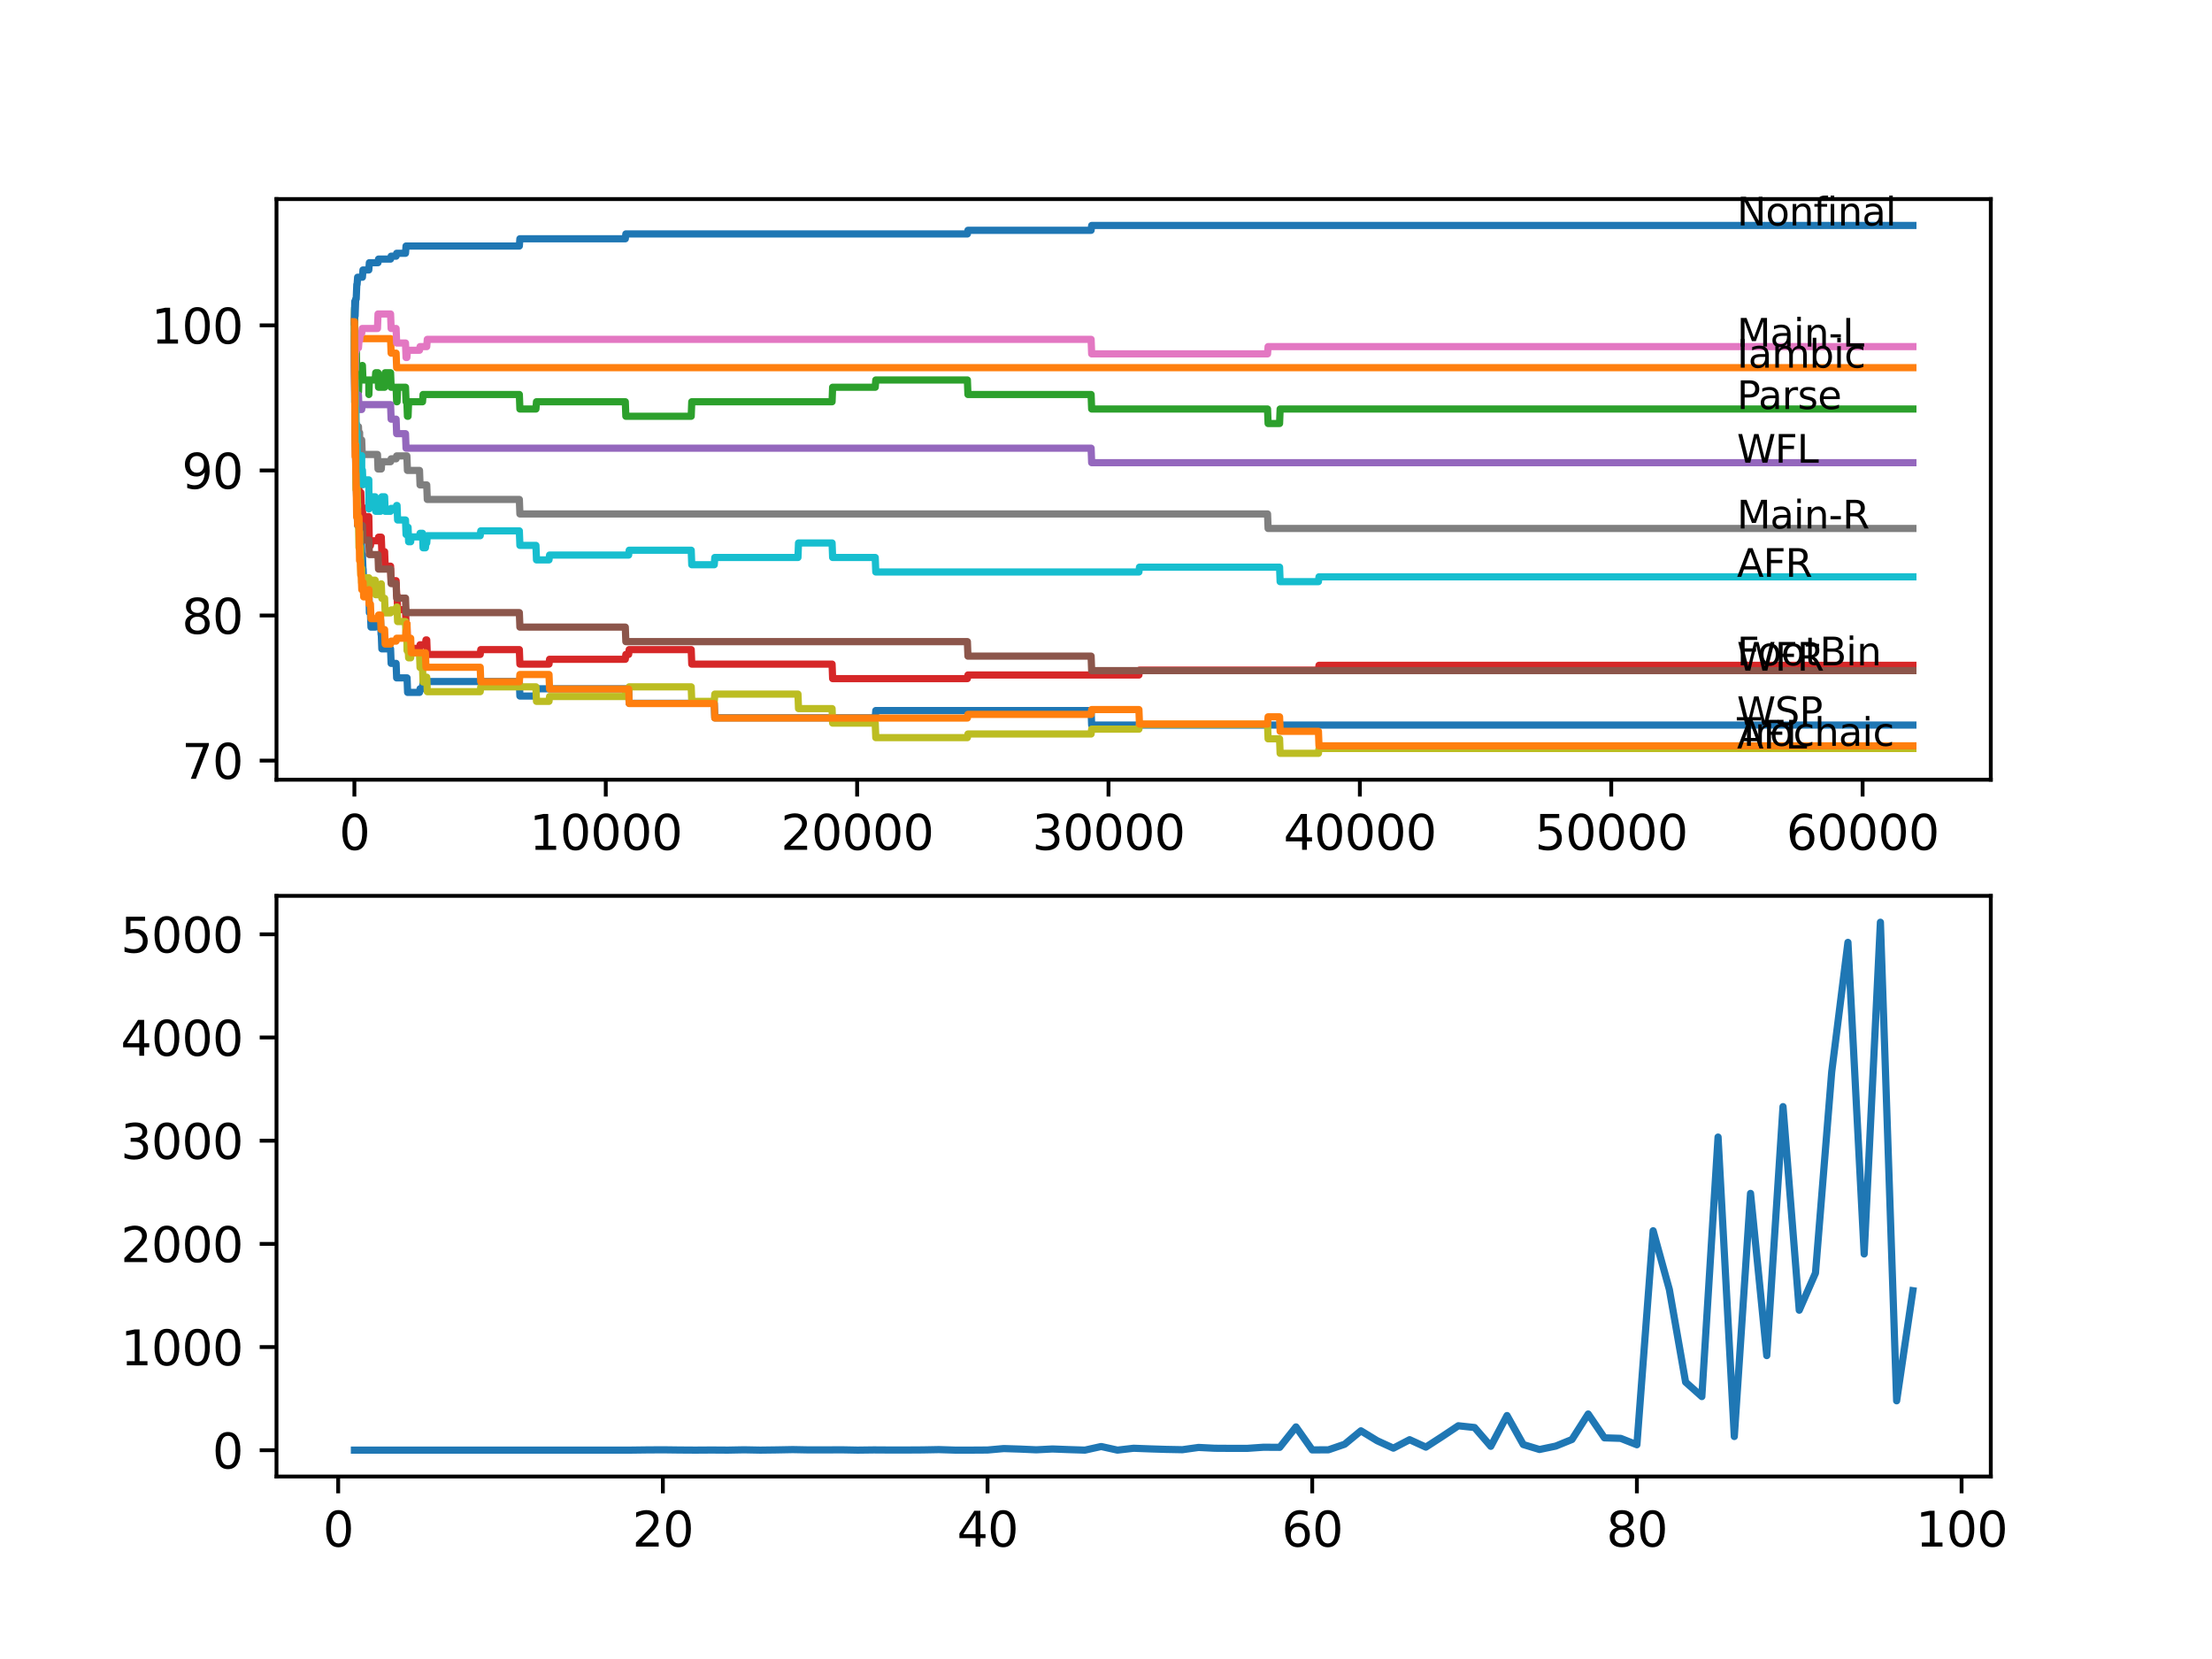 <?xml version="1.0" encoding="utf-8" standalone="no"?>
<!DOCTYPE svg PUBLIC "-//W3C//DTD SVG 1.1//EN"
  "http://www.w3.org/Graphics/SVG/1.1/DTD/svg11.dtd">
<svg xmlns:xlink="http://www.w3.org/1999/xlink" width="460.8pt" height="345.6pt" viewBox="0 0 460.8 345.6" xmlns="http://www.w3.org/2000/svg" version="1.1">
 <defs>
  <style type="text/css">*{stroke-linejoin: round; stroke-linecap: butt}</style>
 </defs>
 <g id="figure_1">
  <g id="patch_1">
   <path d="M 0 345.6 
L 460.8 345.6 
L 460.8 0 
L 0 0 
z
" style="fill: #ffffff"/>
  </g>
  <g id="axes_1">
   <g id="patch_2">
    <path d="M 57.6 162.432 
L 414.72 162.432 
L 414.72 41.472 
L 57.6 41.472 
z
" style="fill: #ffffff"/>
   </g>
   <g id="matplotlib.axis_1">
    <g id="xtick_1">
     <g id="line2d_1">
      <defs>
       <path id="m1bb8e131a7" d="M 0 0 
L 0 3.5 
" style="stroke: #000000; stroke-width: 0.8"/>
      </defs>
      <g>
       <use xlink:href="#m1bb8e131a7" x="73.827" y="162.432" style="stroke: #000000; stroke-width: 0.8"/>
      </g>
     </g>
     <g id="text_1">
      <!-- 0 -->
      <g transform="translate(70.646 177.03)scale(0.1 -0.1)">
       <defs>
        <path id="DejaVuSans-30" d="M 2034 4250 
Q 1547 4250 1301 3770 
Q 1056 3291 1056 2328 
Q 1056 1369 1301 889 
Q 1547 409 2034 409 
Q 2525 409 2770 889 
Q 3016 1369 3016 2328 
Q 3016 3291 2770 3770 
Q 2525 4250 2034 4250 
z
M 2034 4750 
Q 2819 4750 3233 4129 
Q 3647 3509 3647 2328 
Q 3647 1150 3233 529 
Q 2819 -91 2034 -91 
Q 1250 -91 836 529 
Q 422 1150 422 2328 
Q 422 3509 836 4129 
Q 1250 4750 2034 4750 
z
" transform="scale(0.016)"/>
       </defs>
       <use xlink:href="#DejaVuSans-30"/>
      </g>
     </g>
    </g>
    <g id="xtick_2">
     <g id="line2d_2">
      <g>
       <use xlink:href="#m1bb8e131a7" x="126.192" y="162.432" style="stroke: #000000; stroke-width: 0.8"/>
      </g>
     </g>
     <g id="text_2">
      <!-- 10000 -->
      <g transform="translate(110.286 177.03)scale(0.1 -0.1)">
       <defs>
        <path id="DejaVuSans-31" d="M 794 531 
L 1825 531 
L 1825 4091 
L 703 3866 
L 703 4441 
L 1819 4666 
L 2450 4666 
L 2450 531 
L 3481 531 
L 3481 0 
L 794 0 
L 794 531 
z
" transform="scale(0.016)"/>
       </defs>
       <use xlink:href="#DejaVuSans-31"/>
       <use xlink:href="#DejaVuSans-30" x="63.623"/>
       <use xlink:href="#DejaVuSans-30" x="127.246"/>
       <use xlink:href="#DejaVuSans-30" x="190.869"/>
       <use xlink:href="#DejaVuSans-30" x="254.492"/>
      </g>
     </g>
    </g>
    <g id="xtick_3">
     <g id="line2d_3">
      <g>
       <use xlink:href="#m1bb8e131a7" x="178.556" y="162.432" style="stroke: #000000; stroke-width: 0.8"/>
      </g>
     </g>
     <g id="text_3">
      <!-- 20000 -->
      <g transform="translate(162.65 177.03)scale(0.1 -0.1)">
       <defs>
        <path id="DejaVuSans-32" d="M 1228 531 
L 3431 531 
L 3431 0 
L 469 0 
L 469 531 
Q 828 903 1448 1529 
Q 2069 2156 2228 2338 
Q 2531 2678 2651 2914 
Q 2772 3150 2772 3378 
Q 2772 3750 2511 3984 
Q 2250 4219 1831 4219 
Q 1534 4219 1204 4116 
Q 875 4013 500 3803 
L 500 4441 
Q 881 4594 1212 4672 
Q 1544 4750 1819 4750 
Q 2544 4750 2975 4387 
Q 3406 4025 3406 3419 
Q 3406 3131 3298 2873 
Q 3191 2616 2906 2266 
Q 2828 2175 2409 1742 
Q 1991 1309 1228 531 
z
" transform="scale(0.016)"/>
       </defs>
       <use xlink:href="#DejaVuSans-32"/>
       <use xlink:href="#DejaVuSans-30" x="63.623"/>
       <use xlink:href="#DejaVuSans-30" x="127.246"/>
       <use xlink:href="#DejaVuSans-30" x="190.869"/>
       <use xlink:href="#DejaVuSans-30" x="254.492"/>
      </g>
     </g>
    </g>
    <g id="xtick_4">
     <g id="line2d_4">
      <g>
       <use xlink:href="#m1bb8e131a7" x="230.921" y="162.432" style="stroke: #000000; stroke-width: 0.8"/>
      </g>
     </g>
     <g id="text_4">
      <!-- 30000 -->
      <g transform="translate(215.015 177.03)scale(0.1 -0.1)">
       <defs>
        <path id="DejaVuSans-33" d="M 2597 2516 
Q 3050 2419 3304 2112 
Q 3559 1806 3559 1356 
Q 3559 666 3084 287 
Q 2609 -91 1734 -91 
Q 1441 -91 1130 -33 
Q 819 25 488 141 
L 488 750 
Q 750 597 1062 519 
Q 1375 441 1716 441 
Q 2309 441 2620 675 
Q 2931 909 2931 1356 
Q 2931 1769 2642 2001 
Q 2353 2234 1838 2234 
L 1294 2234 
L 1294 2753 
L 1863 2753 
Q 2328 2753 2575 2939 
Q 2822 3125 2822 3475 
Q 2822 3834 2567 4026 
Q 2313 4219 1838 4219 
Q 1578 4219 1281 4162 
Q 984 4106 628 3988 
L 628 4550 
Q 988 4650 1302 4700 
Q 1616 4750 1894 4750 
Q 2613 4750 3031 4423 
Q 3450 4097 3450 3541 
Q 3450 3153 3228 2886 
Q 3006 2619 2597 2516 
z
" transform="scale(0.016)"/>
       </defs>
       <use xlink:href="#DejaVuSans-33"/>
       <use xlink:href="#DejaVuSans-30" x="63.623"/>
       <use xlink:href="#DejaVuSans-30" x="127.246"/>
       <use xlink:href="#DejaVuSans-30" x="190.869"/>
       <use xlink:href="#DejaVuSans-30" x="254.492"/>
      </g>
     </g>
    </g>
    <g id="xtick_5">
     <g id="line2d_5">
      <g>
       <use xlink:href="#m1bb8e131a7" x="283.285" y="162.432" style="stroke: #000000; stroke-width: 0.8"/>
      </g>
     </g>
     <g id="text_5">
      <!-- 40000 -->
      <g transform="translate(267.379 177.03)scale(0.1 -0.1)">
       <defs>
        <path id="DejaVuSans-34" d="M 2419 4116 
L 825 1625 
L 2419 1625 
L 2419 4116 
z
M 2253 4666 
L 3047 4666 
L 3047 1625 
L 3713 1625 
L 3713 1100 
L 3047 1100 
L 3047 0 
L 2419 0 
L 2419 1100 
L 313 1100 
L 313 1709 
L 2253 4666 
z
" transform="scale(0.016)"/>
       </defs>
       <use xlink:href="#DejaVuSans-34"/>
       <use xlink:href="#DejaVuSans-30" x="63.623"/>
       <use xlink:href="#DejaVuSans-30" x="127.246"/>
       <use xlink:href="#DejaVuSans-30" x="190.869"/>
       <use xlink:href="#DejaVuSans-30" x="254.492"/>
      </g>
     </g>
    </g>
    <g id="xtick_6">
     <g id="line2d_6">
      <g>
       <use xlink:href="#m1bb8e131a7" x="335.65" y="162.432" style="stroke: #000000; stroke-width: 0.8"/>
      </g>
     </g>
     <g id="text_6">
      <!-- 50000 -->
      <g transform="translate(319.744 177.03)scale(0.1 -0.1)">
       <defs>
        <path id="DejaVuSans-35" d="M 691 4666 
L 3169 4666 
L 3169 4134 
L 1269 4134 
L 1269 2991 
Q 1406 3038 1543 3061 
Q 1681 3084 1819 3084 
Q 2600 3084 3056 2656 
Q 3513 2228 3513 1497 
Q 3513 744 3044 326 
Q 2575 -91 1722 -91 
Q 1428 -91 1123 -41 
Q 819 9 494 109 
L 494 744 
Q 775 591 1075 516 
Q 1375 441 1709 441 
Q 2250 441 2565 725 
Q 2881 1009 2881 1497 
Q 2881 1984 2565 2268 
Q 2250 2553 1709 2553 
Q 1456 2553 1204 2497 
Q 953 2441 691 2322 
L 691 4666 
z
" transform="scale(0.016)"/>
       </defs>
       <use xlink:href="#DejaVuSans-35"/>
       <use xlink:href="#DejaVuSans-30" x="63.623"/>
       <use xlink:href="#DejaVuSans-30" x="127.246"/>
       <use xlink:href="#DejaVuSans-30" x="190.869"/>
       <use xlink:href="#DejaVuSans-30" x="254.492"/>
      </g>
     </g>
    </g>
    <g id="xtick_7">
     <g id="line2d_7">
      <g>
       <use xlink:href="#m1bb8e131a7" x="388.014" y="162.432" style="stroke: #000000; stroke-width: 0.8"/>
      </g>
     </g>
     <g id="text_7">
      <!-- 60000 -->
      <g transform="translate(372.108 177.03)scale(0.1 -0.1)">
       <defs>
        <path id="DejaVuSans-36" d="M 2113 2584 
Q 1688 2584 1439 2293 
Q 1191 2003 1191 1497 
Q 1191 994 1439 701 
Q 1688 409 2113 409 
Q 2538 409 2786 701 
Q 3034 994 3034 1497 
Q 3034 2003 2786 2293 
Q 2538 2584 2113 2584 
z
M 3366 4563 
L 3366 3988 
Q 3128 4100 2886 4159 
Q 2644 4219 2406 4219 
Q 1781 4219 1451 3797 
Q 1122 3375 1075 2522 
Q 1259 2794 1537 2939 
Q 1816 3084 2150 3084 
Q 2853 3084 3261 2657 
Q 3669 2231 3669 1497 
Q 3669 778 3244 343 
Q 2819 -91 2113 -91 
Q 1303 -91 875 529 
Q 447 1150 447 2328 
Q 447 3434 972 4092 
Q 1497 4750 2381 4750 
Q 2619 4750 2861 4703 
Q 3103 4656 3366 4563 
z
" transform="scale(0.016)"/>
       </defs>
       <use xlink:href="#DejaVuSans-36"/>
       <use xlink:href="#DejaVuSans-30" x="63.623"/>
       <use xlink:href="#DejaVuSans-30" x="127.246"/>
       <use xlink:href="#DejaVuSans-30" x="190.869"/>
       <use xlink:href="#DejaVuSans-30" x="254.492"/>
      </g>
     </g>
    </g>
   </g>
   <g id="matplotlib.axis_2">
    <g id="ytick_1">
     <g id="line2d_8">
      <defs>
       <path id="m820780b646" d="M 0 0 
L -3.5 0 
" style="stroke: #000000; stroke-width: 0.8"/>
      </defs>
      <g>
       <use xlink:href="#m820780b646" x="57.6" y="158.445" style="stroke: #000000; stroke-width: 0.8"/>
      </g>
     </g>
     <g id="text_8">
      <!-- 70 -->
      <g transform="translate(37.875 162.244)scale(0.1 -0.1)">
       <defs>
        <path id="DejaVuSans-37" d="M 525 4666 
L 3525 4666 
L 3525 4397 
L 1831 0 
L 1172 0 
L 2766 4134 
L 525 4134 
L 525 4666 
z
" transform="scale(0.016)"/>
       </defs>
       <use xlink:href="#DejaVuSans-37"/>
       <use xlink:href="#DejaVuSans-30" x="63.623"/>
      </g>
     </g>
    </g>
    <g id="ytick_2">
     <g id="line2d_9">
      <g>
       <use xlink:href="#m820780b646" x="57.6" y="128.221" style="stroke: #000000; stroke-width: 0.8"/>
      </g>
     </g>
     <g id="text_9">
      <!-- 80 -->
      <g transform="translate(37.875 132.021)scale(0.1 -0.1)">
       <defs>
        <path id="DejaVuSans-38" d="M 2034 2216 
Q 1584 2216 1326 1975 
Q 1069 1734 1069 1313 
Q 1069 891 1326 650 
Q 1584 409 2034 409 
Q 2484 409 2743 651 
Q 3003 894 3003 1313 
Q 3003 1734 2745 1975 
Q 2488 2216 2034 2216 
z
M 1403 2484 
Q 997 2584 770 2862 
Q 544 3141 544 3541 
Q 544 4100 942 4425 
Q 1341 4750 2034 4750 
Q 2731 4750 3128 4425 
Q 3525 4100 3525 3541 
Q 3525 3141 3298 2862 
Q 3072 2584 2669 2484 
Q 3125 2378 3379 2068 
Q 3634 1759 3634 1313 
Q 3634 634 3220 271 
Q 2806 -91 2034 -91 
Q 1263 -91 848 271 
Q 434 634 434 1313 
Q 434 1759 690 2068 
Q 947 2378 1403 2484 
z
M 1172 3481 
Q 1172 3119 1398 2916 
Q 1625 2713 2034 2713 
Q 2441 2713 2670 2916 
Q 2900 3119 2900 3481 
Q 2900 3844 2670 4047 
Q 2441 4250 2034 4250 
Q 1625 4250 1398 4047 
Q 1172 3844 1172 3481 
z
" transform="scale(0.016)"/>
       </defs>
       <use xlink:href="#DejaVuSans-38"/>
       <use xlink:href="#DejaVuSans-30" x="63.623"/>
      </g>
     </g>
    </g>
    <g id="ytick_3">
     <g id="line2d_10">
      <g>
       <use xlink:href="#m820780b646" x="57.6" y="97.998" style="stroke: #000000; stroke-width: 0.8"/>
      </g>
     </g>
     <g id="text_10">
      <!-- 90 -->
      <g transform="translate(37.875 101.797)scale(0.1 -0.1)">
       <defs>
        <path id="DejaVuSans-39" d="M 703 97 
L 703 672 
Q 941 559 1184 500 
Q 1428 441 1663 441 
Q 2288 441 2617 861 
Q 2947 1281 2994 2138 
Q 2813 1869 2534 1725 
Q 2256 1581 1919 1581 
Q 1219 1581 811 2004 
Q 403 2428 403 3163 
Q 403 3881 828 4315 
Q 1253 4750 1959 4750 
Q 2769 4750 3195 4129 
Q 3622 3509 3622 2328 
Q 3622 1225 3098 567 
Q 2575 -91 1691 -91 
Q 1453 -91 1209 -44 
Q 966 3 703 97 
z
M 1959 2075 
Q 2384 2075 2632 2365 
Q 2881 2656 2881 3163 
Q 2881 3666 2632 3958 
Q 2384 4250 1959 4250 
Q 1534 4250 1286 3958 
Q 1038 3666 1038 3163 
Q 1038 2656 1286 2365 
Q 1534 2075 1959 2075 
z
" transform="scale(0.016)"/>
       </defs>
       <use xlink:href="#DejaVuSans-39"/>
       <use xlink:href="#DejaVuSans-30" x="63.623"/>
      </g>
     </g>
    </g>
    <g id="ytick_4">
     <g id="line2d_11">
      <g>
       <use xlink:href="#m820780b646" x="57.6" y="67.774" style="stroke: #000000; stroke-width: 0.8"/>
      </g>
     </g>
     <g id="text_11">
      <!-- 100 -->
      <g transform="translate(31.512 71.573)scale(0.1 -0.1)">
       <use xlink:href="#DejaVuSans-31"/>
       <use xlink:href="#DejaVuSans-30" x="63.623"/>
       <use xlink:href="#DejaVuSans-30" x="127.246"/>
      </g>
     </g>
    </g>
   </g>
   <g id="line2d_12">
    <path d="M 73.833 70.796 
L 73.843 69.285 
L 73.89 83.793 
L 73.896 83.793 
L 73.922 83.793 
L 73.958 83.037 
L 73.99 87.571 
L 74.11 95.882 
L 74.136 95.882 
L 74.173 94.371 
L 74.215 100.416 
L 74.33 104.949 
L 74.367 104.949 
L 74.482 101.927 
L 74.602 107.972 
L 74.849 107.972 
L 74.969 114.016 
L 75.058 114.016 
L 75.173 112.505 
L 75.252 112.505 
L 75.367 115.527 
L 75.498 115.527 
L 75.613 118.55 
L 75.645 118.55 
L 75.76 121.572 
L 76.828 121.572 
L 76.948 127.617 
L 77.168 127.617 
L 77.284 130.639 
L 78.153 130.639 
L 78.268 129.128 
L 79.273 129.128 
L 79.389 132.15 
L 79.43 132.15 
L 79.546 135.173 
L 81.363 135.173 
L 81.478 138.195 
L 82.515 138.195 
L 82.63 141.218 
L 84.798 141.218 
L 84.913 144.24 
L 87.39 144.24 
L 87.505 143.484 
L 88.018 143.484 
L 88.133 141.973 
L 108.189 141.973 
L 108.304 144.995 
L 111.645 144.995 
L 111.76 143.484 
L 130.957 143.484 
L 131.072 146.507 
L 148.792 146.507 
L 148.908 149.529 
L 182.327 149.529 
L 182.442 148.018 
L 227.297 148.018 
L 227.413 151.04 
L 398.487 151.04 
L 398.487 151.04 
" clip-path="url(#pb8d3fd8850)" style="fill: none; stroke: #1f77b4; stroke-width: 1.5; stroke-linecap: square"/>
   </g>
   <g id="line2d_13">
    <path d="M 73.833 67.019 
L 73.901 64.5 
L 73.911 70.545 
L 73.927 70.545 
L 81.363 70.545 
L 81.478 73.567 
L 82.515 73.567 
L 82.63 76.589 
L 398.487 76.589 
L 398.487 76.589 
" clip-path="url(#pb8d3fd8850)" style="fill: none; stroke: #ff7f0e; stroke-width: 1.5; stroke-linecap: square"/>
   </g>
   <g id="line2d_14">
    <path d="M 73.833 70.796 
L 73.838 70.796 
L 73.88 64.147 
L 73.901 73.214 
L 73.943 71.099 
L 73.969 71.099 
L 73.974 69.588 
L 73.995 75.632 
L 74.074 71.854 
L 74.079 71.854 
L 74.147 74.877 
L 74.163 71.099 
L 74.184 71.099 
L 74.205 71.099 
L 74.325 78.655 
L 74.367 78.655 
L 74.388 77.143 
L 74.393 80.166 
L 74.477 78.655 
L 74.676 78.655 
L 74.681 81.677 
L 74.786 78.655 
L 75.058 78.655 
L 75.173 77.143 
L 75.346 77.143 
L 75.461 76.136 
L 75.498 76.136 
L 75.613 79.158 
L 76.828 79.158 
L 76.844 82.181 
L 76.938 79.158 
L 78.153 79.158 
L 78.268 77.647 
L 78.739 77.647 
L 78.854 80.67 
L 80.122 80.67 
L 80.237 77.647 
L 81.363 77.647 
L 81.478 80.67 
L 82.515 80.67 
L 82.63 83.692 
L 82.714 83.692 
L 82.829 80.67 
L 84.473 80.67 
L 84.588 83.692 
L 84.761 83.692 
L 84.876 86.714 
L 85.007 86.714 
L 85.123 83.692 
L 88.018 83.692 
L 88.133 82.181 
L 108.189 82.181 
L 108.304 85.203 
L 111.645 85.203 
L 111.76 83.692 
L 130.261 83.692 
L 130.376 86.714 
L 143.991 86.714 
L 144.106 83.692 
L 173.336 83.692 
L 173.451 80.67 
L 182.327 80.67 
L 182.442 79.158 
L 201.524 79.158 
L 201.639 82.181 
L 227.297 82.181 
L 227.413 85.203 
L 264.052 85.203 
L 264.167 88.225 
L 266.56 88.225 
L 266.675 85.203 
L 398.487 85.203 
L 398.487 85.203 
" clip-path="url(#pb8d3fd8850)" style="fill: none; stroke: #2ca02c; stroke-width: 1.5; stroke-linecap: square"/>
   </g>
   <g id="line2d_15">
    <path d="M 73.833 70.796 
L 73.937 83.188 
L 73.964 82.433 
L 73.974 82.433 
L 74.011 80.67 
L 74.016 83.692 
L 74.074 83.692 
L 74.079 83.692 
L 74.205 94.27 
L 74.325 92.255 
L 74.388 92.255 
L 74.503 97.293 
L 74.676 97.293 
L 74.781 103.337 
L 74.791 102.582 
L 75.158 102.582 
L 75.273 105.604 
L 75.498 105.604 
L 75.613 108.626 
L 75.645 108.626 
L 75.76 107.619 
L 76.828 107.619 
L 76.948 113.664 
L 77.168 113.664 
L 77.284 112.656 
L 78.739 112.656 
L 78.854 111.901 
L 79.43 111.901 
L 79.546 114.923 
L 80.122 114.923 
L 80.237 117.945 
L 81.363 117.945 
L 81.478 120.968 
L 82.515 120.968 
L 82.63 123.99 
L 82.714 123.99 
L 82.829 127.012 
L 84.473 127.012 
L 84.588 130.035 
L 84.761 130.035 
L 84.876 133.057 
L 85.007 133.057 
L 85.123 136.08 
L 85.552 136.08 
L 85.667 135.072 
L 87.39 135.072 
L 87.505 134.316 
L 88.62 134.316 
L 88.736 133.309 
L 88.898 133.309 
L 89.013 136.331 
L 100.036 136.331 
L 100.151 135.324 
L 108.189 135.324 
L 108.304 138.346 
L 114.368 138.346 
L 114.483 137.339 
L 130.261 137.339 
L 130.376 136.331 
L 130.957 136.331 
L 131.072 135.324 
L 143.991 135.324 
L 144.106 138.346 
L 173.336 138.346 
L 173.451 141.369 
L 201.524 141.369 
L 201.639 140.613 
L 237.257 140.613 
L 237.372 139.606 
L 274.656 139.606 
L 274.771 138.598 
L 398.487 138.598 
L 398.487 138.598 
" clip-path="url(#pb8d3fd8850)" style="fill: none; stroke: #d62728; stroke-width: 1.5; stroke-linecap: square"/>
   </g>
   <g id="line2d_16">
    <path d="M 73.833 70.796 
L 73.922 81.526 
L 73.958 80.77 
L 73.99 80.77 
L 74.032 83.793 
L 74.1 83.037 
L 74.157 83.037 
L 74.273 82.281 
L 74.676 82.281 
L 74.791 85.304 
L 75.346 85.304 
L 75.461 84.296 
L 81.363 84.296 
L 81.478 87.319 
L 82.515 87.319 
L 82.63 90.341 
L 84.473 90.341 
L 84.588 93.363 
L 227.297 93.363 
L 227.413 96.386 
L 398.487 96.386 
L 398.487 96.386 
" clip-path="url(#pb8d3fd8850)" style="fill: none; stroke: #9467bd; stroke-width: 1.5; stroke-linecap: square"/>
   </g>
   <g id="line2d_17">
    <path d="M 73.833 70.796 
L 73.838 70.796 
L 73.985 91.349 
L 73.99 91.349 
L 74.11 97.393 
L 74.205 97.393 
L 74.33 106.46 
L 74.388 106.46 
L 74.503 109.483 
L 75.498 109.483 
L 75.613 112.505 
L 76.828 112.505 
L 76.943 115.527 
L 78.739 115.527 
L 78.854 118.55 
L 81.363 118.55 
L 81.478 121.572 
L 82.515 121.572 
L 82.63 124.595 
L 84.473 124.595 
L 84.588 127.617 
L 108.189 127.617 
L 108.304 130.639 
L 130.261 130.639 
L 130.376 133.662 
L 201.524 133.662 
L 201.639 136.684 
L 227.297 136.684 
L 227.413 139.706 
L 398.487 139.706 
L 398.487 139.706 
" clip-path="url(#pb8d3fd8850)" style="fill: none; stroke: #8c564b; stroke-width: 1.5; stroke-linecap: square"/>
   </g>
   <g id="line2d_18">
    <path d="M 73.833 70.796 
L 73.896 76.992 
L 73.948 73.97 
L 73.99 73.97 
L 74.016 76.992 
L 74.037 73.214 
L 74.095 73.214 
L 74.157 73.214 
L 74.273 72.459 
L 74.676 72.459 
L 74.791 70.948 
L 74.917 70.948 
L 75.032 69.436 
L 75.346 69.436 
L 75.461 68.429 
L 78.635 68.429 
L 78.75 65.407 
L 81.363 65.407 
L 81.478 68.429 
L 82.515 68.429 
L 82.63 71.451 
L 84.473 71.451 
L 84.588 74.474 
L 84.761 74.474 
L 84.876 72.963 
L 87.39 72.963 
L 87.505 72.207 
L 88.898 72.207 
L 89.013 70.696 
L 227.297 70.696 
L 227.413 73.718 
L 264.052 73.718 
L 264.167 72.207 
L 398.487 72.207 
L 398.487 72.207 
" clip-path="url(#pb8d3fd8850)" style="fill: none; stroke: #e377c2; stroke-width: 1.5; stroke-linecap: square"/>
   </g>
   <g id="line2d_19">
    <path d="M 73.833 67.774 
L 73.838 67.774 
L 73.979 85.606 
L 73.985 85.606 
L 74.016 84.85 
L 74.037 90.895 
L 74.058 90.895 
L 74.063 90.895 
L 74.157 88.377 
L 74.084 92.406 
L 74.168 91.399 
L 74.173 91.399 
L 74.288 90.391 
L 74.487 90.391 
L 74.602 88.88 
L 74.676 88.88 
L 74.781 91.903 
L 74.786 91.147 
L 74.89 91.147 
L 74.917 90.14 
L 74.922 93.162 
L 74.99 93.162 
L 75.158 93.162 
L 75.273 91.651 
L 75.346 91.651 
L 75.461 94.673 
L 78.635 94.673 
L 78.75 97.696 
L 79.43 97.696 
L 79.546 96.184 
L 81.363 96.184 
L 81.478 95.58 
L 82.515 95.58 
L 82.63 94.975 
L 84.761 94.975 
L 84.876 97.998 
L 87.39 97.998 
L 87.505 101.02 
L 88.898 101.02 
L 89.013 104.042 
L 108.189 104.042 
L 108.304 107.065 
L 264.052 107.065 
L 264.167 110.087 
L 398.487 110.087 
L 398.487 110.087 
" clip-path="url(#pb8d3fd8850)" style="fill: none; stroke: #7f7f7f; stroke-width: 1.5; stroke-linecap: square"/>
   </g>
   <g id="line2d_20">
    <path d="M 73.833 67.019 
L 73.974 85.354 
L 74.011 82.584 
L 74.037 88.628 
L 74.063 88.628 
L 74.173 101.977 
L 74.194 100.97 
L 74.205 100.97 
L 74.225 97.947 
L 74.32 99.962 
L 74.367 99.962 
L 74.482 106.007 
L 74.487 105 
L 74.493 108.022 
L 74.582 108.022 
L 74.676 108.022 
L 74.781 114.067 
L 74.791 113.311 
L 74.849 113.311 
L 74.917 110.792 
L 74.922 113.815 
L 74.953 113.815 
L 75.058 113.815 
L 75.178 119.859 
L 75.252 119.859 
L 75.346 118.348 
L 75.351 121.371 
L 75.357 121.371 
L 75.645 121.371 
L 75.76 120.363 
L 76.844 120.363 
L 76.865 123.386 
L 76.954 121.874 
L 77.168 121.874 
L 77.284 120.867 
L 78.153 120.867 
L 78.268 123.889 
L 78.739 123.889 
L 78.854 123.134 
L 79.273 123.134 
L 79.389 121.623 
L 79.43 121.623 
L 79.546 124.645 
L 80.122 124.645 
L 80.237 127.667 
L 81.363 127.667 
L 81.478 127.063 
L 82.515 127.063 
L 82.63 126.458 
L 82.714 126.458 
L 82.829 129.481 
L 84.473 129.481 
L 84.588 132.503 
L 84.761 132.503 
L 84.798 135.525 
L 84.871 134.014 
L 85.007 134.014 
L 85.123 137.037 
L 85.552 137.037 
L 85.667 136.029 
L 87.39 136.029 
L 87.505 139.052 
L 88.018 139.052 
L 88.133 142.074 
L 88.62 142.074 
L 88.736 141.066 
L 88.898 141.066 
L 89.013 144.089 
L 100.036 144.089 
L 100.151 143.081 
L 111.645 143.081 
L 111.76 146.104 
L 114.368 146.104 
L 114.483 145.096 
L 130.261 145.096 
L 130.376 144.089 
L 130.957 144.089 
L 131.072 143.081 
L 143.991 143.081 
L 144.106 146.104 
L 148.792 146.104 
L 148.908 144.593 
L 166.23 144.593 
L 166.345 147.615 
L 173.336 147.615 
L 173.451 150.637 
L 182.327 150.637 
L 182.442 153.66 
L 201.524 153.66 
L 201.639 152.904 
L 227.297 152.904 
L 227.413 151.897 
L 237.257 151.897 
L 237.372 150.889 
L 264.052 150.889 
L 264.167 153.911 
L 266.56 153.911 
L 266.675 156.934 
L 274.656 156.934 
L 274.771 155.926 
L 398.487 155.926 
L 398.487 155.926 
" clip-path="url(#pb8d3fd8850)" style="fill: none; stroke: #bcbd22; stroke-width: 1.5; stroke-linecap: square"/>
   </g>
   <g id="line2d_21">
    <path d="M 73.833 67.774 
L 73.937 81.576 
L 73.964 79.309 
L 73.969 79.309 
L 74.095 89.132 
L 74.147 85.102 
L 74.163 91.147 
L 74.199 90.14 
L 74.21 90.14 
L 74.225 88.125 
L 74.231 91.147 
L 74.32 90.14 
L 74.367 90.14 
L 74.482 99.207 
L 74.487 98.199 
L 74.602 96.688 
L 74.681 96.688 
L 74.781 99.71 
L 74.791 98.955 
L 74.849 98.955 
L 74.969 94.925 
L 75.058 94.925 
L 75.158 97.947 
L 75.168 96.436 
L 75.252 96.436 
L 75.346 94.925 
L 75.351 97.947 
L 75.357 97.947 
L 75.498 97.947 
L 75.613 100.97 
L 75.645 100.97 
L 75.76 99.962 
L 76.828 99.962 
L 76.865 106.007 
L 76.943 104.496 
L 77.168 104.496 
L 77.284 103.488 
L 78.153 103.488 
L 78.268 106.511 
L 79.273 106.511 
L 79.389 105 
L 79.43 105 
L 79.546 103.488 
L 80.122 103.488 
L 80.237 106.511 
L 81.363 106.511 
L 81.478 105.906 
L 82.515 105.906 
L 82.63 105.302 
L 82.714 105.302 
L 82.829 108.324 
L 84.473 108.324 
L 84.588 111.347 
L 84.798 111.347 
L 84.913 109.835 
L 85.007 109.835 
L 85.123 112.858 
L 85.552 112.858 
L 85.667 111.85 
L 87.39 111.85 
L 87.505 111.095 
L 88.018 111.095 
L 88.133 114.117 
L 88.62 114.117 
L 88.736 113.11 
L 88.898 113.11 
L 89.013 111.598 
L 100.036 111.598 
L 100.151 110.591 
L 108.189 110.591 
L 108.304 113.613 
L 111.645 113.613 
L 111.76 116.636 
L 114.368 116.636 
L 114.483 115.628 
L 130.957 115.628 
L 131.072 114.621 
L 143.991 114.621 
L 144.106 117.643 
L 148.792 117.643 
L 148.908 116.132 
L 166.23 116.132 
L 166.345 113.11 
L 173.336 113.11 
L 173.451 116.132 
L 182.327 116.132 
L 182.442 119.154 
L 237.257 119.154 
L 237.372 118.147 
L 266.56 118.147 
L 266.675 121.169 
L 274.656 121.169 
L 274.771 120.162 
L 398.487 120.162 
L 398.487 120.162 
" clip-path="url(#pb8d3fd8850)" style="fill: none; stroke: #17becf; stroke-width: 1.5; stroke-linecap: square"/>
   </g>
   <g id="line2d_22">
    <path d="M 73.833 67.019 
L 73.838 67.019 
L 73.906 62.787 
L 73.953 65.81 
L 73.974 65.81 
L 74.1 62.283 
L 74.205 62.283 
L 74.33 59.261 
L 74.388 59.261 
L 74.503 57.75 
L 75.498 57.75 
L 75.613 56.239 
L 76.828 56.239 
L 76.943 54.728 
L 78.739 54.728 
L 78.854 53.972 
L 81.363 53.972 
L 81.478 53.368 
L 82.515 53.368 
L 82.63 52.763 
L 84.473 52.763 
L 84.588 51.252 
L 108.189 51.252 
L 108.304 49.741 
L 130.261 49.741 
L 130.376 48.733 
L 201.524 48.733 
L 201.639 47.978 
L 227.297 47.978 
L 227.413 46.97 
L 398.487 46.97 
L 398.487 46.97 
" clip-path="url(#pb8d3fd8850)" style="fill: none; stroke: #1f77b4; stroke-width: 1.5; stroke-linecap: square"/>
   </g>
   <g id="line2d_23">
    <path d="M 73.833 67.019 
L 73.848 67.019 
L 73.99 95.126 
L 74.006 94.119 
L 74.079 94.119 
L 74.095 92.608 
L 74.126 98.653 
L 74.173 98.653 
L 74.299 107.72 
L 74.388 107.72 
L 74.482 106.208 
L 74.487 109.231 
L 74.493 109.231 
L 74.676 109.231 
L 74.781 107.72 
L 74.906 116.787 
L 75.058 116.787 
L 75.173 119.809 
L 75.252 119.809 
L 75.367 122.831 
L 75.498 122.831 
L 75.613 121.32 
L 75.645 121.32 
L 75.76 124.343 
L 76.828 124.343 
L 76.865 122.831 
L 76.87 125.854 
L 76.933 125.854 
L 77.168 125.854 
L 77.284 128.876 
L 78.739 128.876 
L 78.854 128.121 
L 79.273 128.121 
L 79.389 131.143 
L 80.122 131.143 
L 80.237 134.165 
L 81.363 134.165 
L 81.478 133.561 
L 82.515 133.561 
L 82.63 132.956 
L 84.473 132.956 
L 84.588 131.445 
L 84.761 131.445 
L 84.798 129.934 
L 84.803 132.956 
L 84.866 132.956 
L 85.552 132.956 
L 85.667 135.979 
L 88.62 135.979 
L 88.736 139.001 
L 100.036 139.001 
L 100.151 142.023 
L 108.189 142.023 
L 108.304 140.512 
L 114.368 140.512 
L 114.483 143.535 
L 130.957 143.535 
L 131.072 146.557 
L 148.792 146.557 
L 148.908 149.579 
L 201.524 149.579 
L 201.639 148.824 
L 227.297 148.824 
L 227.413 147.816 
L 237.257 147.816 
L 237.372 150.839 
L 264.052 150.839 
L 264.167 149.328 
L 266.56 149.328 
L 266.675 152.35 
L 274.656 152.35 
L 274.771 155.372 
L 398.487 155.372 
L 398.487 155.372 
" clip-path="url(#pb8d3fd8850)" style="fill: none; stroke: #ff7f0e; stroke-width: 1.5; stroke-linecap: square"/>
   </g>
   <g id="patch_3">
    <path d="M 57.6 162.432 
L 57.6 41.472 
" style="fill: none; stroke: #000000; stroke-width: 0.8; stroke-linejoin: miter; stroke-linecap: square"/>
   </g>
   <g id="patch_4">
    <path d="M 414.72 162.432 
L 414.72 41.472 
" style="fill: none; stroke: #000000; stroke-width: 0.8; stroke-linejoin: miter; stroke-linecap: square"/>
   </g>
   <g id="patch_5">
    <path d="M 57.6 162.432 
L 414.72 162.432 
" style="fill: none; stroke: #000000; stroke-width: 0.8; stroke-linejoin: miter; stroke-linecap: square"/>
   </g>
   <g id="patch_6">
    <path d="M 57.6 41.472 
L 414.72 41.472 
" style="fill: none; stroke: #000000; stroke-width: 0.8; stroke-linejoin: miter; stroke-linecap: square"/>
   </g>
   <g id="text_12">
    <!-- WSP -->
    <g transform="translate(361.832 151.04)scale(0.08 -0.08)">
     <defs>
      <path id="DejaVuSans-57" d="M 213 4666 
L 850 4666 
L 1831 722 
L 2809 4666 
L 3519 4666 
L 4500 722 
L 5478 4666 
L 6119 4666 
L 4947 0 
L 4153 0 
L 3169 4050 
L 2175 0 
L 1381 0 
L 213 4666 
z
" transform="scale(0.016)"/>
      <path id="DejaVuSans-53" d="M 3425 4513 
L 3425 3897 
Q 3066 4069 2747 4153 
Q 2428 4238 2131 4238 
Q 1616 4238 1336 4038 
Q 1056 3838 1056 3469 
Q 1056 3159 1242 3001 
Q 1428 2844 1947 2747 
L 2328 2669 
Q 3034 2534 3370 2195 
Q 3706 1856 3706 1288 
Q 3706 609 3251 259 
Q 2797 -91 1919 -91 
Q 1588 -91 1214 -16 
Q 841 59 441 206 
L 441 856 
Q 825 641 1194 531 
Q 1563 422 1919 422 
Q 2459 422 2753 634 
Q 3047 847 3047 1241 
Q 3047 1584 2836 1778 
Q 2625 1972 2144 2069 
L 1759 2144 
Q 1053 2284 737 2584 
Q 422 2884 422 3419 
Q 422 4038 858 4394 
Q 1294 4750 2059 4750 
Q 2388 4750 2728 4690 
Q 3069 4631 3425 4513 
z
" transform="scale(0.016)"/>
      <path id="DejaVuSans-50" d="M 1259 4147 
L 1259 2394 
L 2053 2394 
Q 2494 2394 2734 2622 
Q 2975 2850 2975 3272 
Q 2975 3691 2734 3919 
Q 2494 4147 2053 4147 
L 1259 4147 
z
M 628 4666 
L 2053 4666 
Q 2838 4666 3239 4311 
Q 3641 3956 3641 3272 
Q 3641 2581 3239 2228 
Q 2838 1875 2053 1875 
L 1259 1875 
L 1259 0 
L 628 0 
L 628 4666 
z
" transform="scale(0.016)"/>
     </defs>
     <use xlink:href="#DejaVuSans-57"/>
     <use xlink:href="#DejaVuSans-53" x="98.877"/>
     <use xlink:href="#DejaVuSans-50" x="162.354"/>
    </g>
   </g>
   <g id="text_13">
    <!-- Iambic -->
    <g transform="translate(361.832 76.589)scale(0.08 -0.08)">
     <defs>
      <path id="DejaVuSans-49" d="M 628 4666 
L 1259 4666 
L 1259 0 
L 628 0 
L 628 4666 
z
" transform="scale(0.016)"/>
      <path id="DejaVuSans-61" d="M 2194 1759 
Q 1497 1759 1228 1600 
Q 959 1441 959 1056 
Q 959 750 1161 570 
Q 1363 391 1709 391 
Q 2188 391 2477 730 
Q 2766 1069 2766 1631 
L 2766 1759 
L 2194 1759 
z
M 3341 1997 
L 3341 0 
L 2766 0 
L 2766 531 
Q 2569 213 2275 61 
Q 1981 -91 1556 -91 
Q 1019 -91 701 211 
Q 384 513 384 1019 
Q 384 1609 779 1909 
Q 1175 2209 1959 2209 
L 2766 2209 
L 2766 2266 
Q 2766 2663 2505 2880 
Q 2244 3097 1772 3097 
Q 1472 3097 1187 3025 
Q 903 2953 641 2809 
L 641 3341 
Q 956 3463 1253 3523 
Q 1550 3584 1831 3584 
Q 2591 3584 2966 3190 
Q 3341 2797 3341 1997 
z
" transform="scale(0.016)"/>
      <path id="DejaVuSans-6d" d="M 3328 2828 
Q 3544 3216 3844 3400 
Q 4144 3584 4550 3584 
Q 5097 3584 5394 3201 
Q 5691 2819 5691 2113 
L 5691 0 
L 5113 0 
L 5113 2094 
Q 5113 2597 4934 2840 
Q 4756 3084 4391 3084 
Q 3944 3084 3684 2787 
Q 3425 2491 3425 1978 
L 3425 0 
L 2847 0 
L 2847 2094 
Q 2847 2600 2669 2842 
Q 2491 3084 2119 3084 
Q 1678 3084 1418 2786 
Q 1159 2488 1159 1978 
L 1159 0 
L 581 0 
L 581 3500 
L 1159 3500 
L 1159 2956 
Q 1356 3278 1631 3431 
Q 1906 3584 2284 3584 
Q 2666 3584 2933 3390 
Q 3200 3197 3328 2828 
z
" transform="scale(0.016)"/>
      <path id="DejaVuSans-62" d="M 3116 1747 
Q 3116 2381 2855 2742 
Q 2594 3103 2138 3103 
Q 1681 3103 1420 2742 
Q 1159 2381 1159 1747 
Q 1159 1113 1420 752 
Q 1681 391 2138 391 
Q 2594 391 2855 752 
Q 3116 1113 3116 1747 
z
M 1159 2969 
Q 1341 3281 1617 3432 
Q 1894 3584 2278 3584 
Q 2916 3584 3314 3078 
Q 3713 2572 3713 1747 
Q 3713 922 3314 415 
Q 2916 -91 2278 -91 
Q 1894 -91 1617 61 
Q 1341 213 1159 525 
L 1159 0 
L 581 0 
L 581 4863 
L 1159 4863 
L 1159 2969 
z
" transform="scale(0.016)"/>
      <path id="DejaVuSans-69" d="M 603 3500 
L 1178 3500 
L 1178 0 
L 603 0 
L 603 3500 
z
M 603 4863 
L 1178 4863 
L 1178 4134 
L 603 4134 
L 603 4863 
z
" transform="scale(0.016)"/>
      <path id="DejaVuSans-63" d="M 3122 3366 
L 3122 2828 
Q 2878 2963 2633 3030 
Q 2388 3097 2138 3097 
Q 1578 3097 1268 2742 
Q 959 2388 959 1747 
Q 959 1106 1268 751 
Q 1578 397 2138 397 
Q 2388 397 2633 464 
Q 2878 531 3122 666 
L 3122 134 
Q 2881 22 2623 -34 
Q 2366 -91 2075 -91 
Q 1284 -91 818 406 
Q 353 903 353 1747 
Q 353 2603 823 3093 
Q 1294 3584 2113 3584 
Q 2378 3584 2631 3529 
Q 2884 3475 3122 3366 
z
" transform="scale(0.016)"/>
     </defs>
     <use xlink:href="#DejaVuSans-49"/>
     <use xlink:href="#DejaVuSans-61" x="29.492"/>
     <use xlink:href="#DejaVuSans-6d" x="90.771"/>
     <use xlink:href="#DejaVuSans-62" x="188.184"/>
     <use xlink:href="#DejaVuSans-69" x="251.66"/>
     <use xlink:href="#DejaVuSans-63" x="279.443"/>
    </g>
   </g>
   <g id="text_14">
    <!-- Parse -->
    <g transform="translate(361.832 85.203)scale(0.08 -0.08)">
     <defs>
      <path id="DejaVuSans-72" d="M 2631 2963 
Q 2534 3019 2420 3045 
Q 2306 3072 2169 3072 
Q 1681 3072 1420 2755 
Q 1159 2438 1159 1844 
L 1159 0 
L 581 0 
L 581 3500 
L 1159 3500 
L 1159 2956 
Q 1341 3275 1631 3429 
Q 1922 3584 2338 3584 
Q 2397 3584 2469 3576 
Q 2541 3569 2628 3553 
L 2631 2963 
z
" transform="scale(0.016)"/>
      <path id="DejaVuSans-73" d="M 2834 3397 
L 2834 2853 
Q 2591 2978 2328 3040 
Q 2066 3103 1784 3103 
Q 1356 3103 1142 2972 
Q 928 2841 928 2578 
Q 928 2378 1081 2264 
Q 1234 2150 1697 2047 
L 1894 2003 
Q 2506 1872 2764 1633 
Q 3022 1394 3022 966 
Q 3022 478 2636 193 
Q 2250 -91 1575 -91 
Q 1294 -91 989 -36 
Q 684 19 347 128 
L 347 722 
Q 666 556 975 473 
Q 1284 391 1588 391 
Q 1994 391 2212 530 
Q 2431 669 2431 922 
Q 2431 1156 2273 1281 
Q 2116 1406 1581 1522 
L 1381 1569 
Q 847 1681 609 1914 
Q 372 2147 372 2553 
Q 372 3047 722 3315 
Q 1072 3584 1716 3584 
Q 2034 3584 2315 3537 
Q 2597 3491 2834 3397 
z
" transform="scale(0.016)"/>
      <path id="DejaVuSans-65" d="M 3597 1894 
L 3597 1613 
L 953 1613 
Q 991 1019 1311 708 
Q 1631 397 2203 397 
Q 2534 397 2845 478 
Q 3156 559 3463 722 
L 3463 178 
Q 3153 47 2828 -22 
Q 2503 -91 2169 -91 
Q 1331 -91 842 396 
Q 353 884 353 1716 
Q 353 2575 817 3079 
Q 1281 3584 2069 3584 
Q 2775 3584 3186 3129 
Q 3597 2675 3597 1894 
z
M 3022 2063 
Q 3016 2534 2758 2815 
Q 2500 3097 2075 3097 
Q 1594 3097 1305 2825 
Q 1016 2553 972 2059 
L 3022 2063 
z
" transform="scale(0.016)"/>
     </defs>
     <use xlink:href="#DejaVuSans-50"/>
     <use xlink:href="#DejaVuSans-61" x="55.803"/>
     <use xlink:href="#DejaVuSans-72" x="117.082"/>
     <use xlink:href="#DejaVuSans-73" x="158.195"/>
     <use xlink:href="#DejaVuSans-65" x="210.295"/>
    </g>
   </g>
   <g id="text_15">
    <!-- FootBin -->
    <g transform="translate(361.832 138.598)scale(0.08 -0.08)">
     <defs>
      <path id="DejaVuSans-46" d="M 628 4666 
L 3309 4666 
L 3309 4134 
L 1259 4134 
L 1259 2759 
L 3109 2759 
L 3109 2228 
L 1259 2228 
L 1259 0 
L 628 0 
L 628 4666 
z
" transform="scale(0.016)"/>
      <path id="DejaVuSans-6f" d="M 1959 3097 
Q 1497 3097 1228 2736 
Q 959 2375 959 1747 
Q 959 1119 1226 758 
Q 1494 397 1959 397 
Q 2419 397 2687 759 
Q 2956 1122 2956 1747 
Q 2956 2369 2687 2733 
Q 2419 3097 1959 3097 
z
M 1959 3584 
Q 2709 3584 3137 3096 
Q 3566 2609 3566 1747 
Q 3566 888 3137 398 
Q 2709 -91 1959 -91 
Q 1206 -91 779 398 
Q 353 888 353 1747 
Q 353 2609 779 3096 
Q 1206 3584 1959 3584 
z
" transform="scale(0.016)"/>
      <path id="DejaVuSans-74" d="M 1172 4494 
L 1172 3500 
L 2356 3500 
L 2356 3053 
L 1172 3053 
L 1172 1153 
Q 1172 725 1289 603 
Q 1406 481 1766 481 
L 2356 481 
L 2356 0 
L 1766 0 
Q 1100 0 847 248 
Q 594 497 594 1153 
L 594 3053 
L 172 3053 
L 172 3500 
L 594 3500 
L 594 4494 
L 1172 4494 
z
" transform="scale(0.016)"/>
      <path id="DejaVuSans-42" d="M 1259 2228 
L 1259 519 
L 2272 519 
Q 2781 519 3026 730 
Q 3272 941 3272 1375 
Q 3272 1813 3026 2020 
Q 2781 2228 2272 2228 
L 1259 2228 
z
M 1259 4147 
L 1259 2741 
L 2194 2741 
Q 2656 2741 2882 2914 
Q 3109 3088 3109 3444 
Q 3109 3797 2882 3972 
Q 2656 4147 2194 4147 
L 1259 4147 
z
M 628 4666 
L 2241 4666 
Q 2963 4666 3353 4366 
Q 3744 4066 3744 3513 
Q 3744 3084 3544 2831 
Q 3344 2578 2956 2516 
Q 3422 2416 3680 2098 
Q 3938 1781 3938 1306 
Q 3938 681 3513 340 
Q 3088 0 2303 0 
L 628 0 
L 628 4666 
z
" transform="scale(0.016)"/>
      <path id="DejaVuSans-6e" d="M 3513 2113 
L 3513 0 
L 2938 0 
L 2938 2094 
Q 2938 2591 2744 2837 
Q 2550 3084 2163 3084 
Q 1697 3084 1428 2787 
Q 1159 2491 1159 1978 
L 1159 0 
L 581 0 
L 581 3500 
L 1159 3500 
L 1159 2956 
Q 1366 3272 1645 3428 
Q 1925 3584 2291 3584 
Q 2894 3584 3203 3211 
Q 3513 2838 3513 2113 
z
" transform="scale(0.016)"/>
     </defs>
     <use xlink:href="#DejaVuSans-46"/>
     <use xlink:href="#DejaVuSans-6f" x="53.895"/>
     <use xlink:href="#DejaVuSans-6f" x="115.076"/>
     <use xlink:href="#DejaVuSans-74" x="176.258"/>
     <use xlink:href="#DejaVuSans-42" x="215.467"/>
     <use xlink:href="#DejaVuSans-69" x="284.07"/>
     <use xlink:href="#DejaVuSans-6e" x="311.854"/>
    </g>
   </g>
   <g id="text_16">
    <!-- WFL -->
    <g transform="translate(361.832 96.386)scale(0.08 -0.08)">
     <defs>
      <path id="DejaVuSans-4c" d="M 628 4666 
L 1259 4666 
L 1259 531 
L 3531 531 
L 3531 0 
L 628 0 
L 628 4666 
z
" transform="scale(0.016)"/>
     </defs>
     <use xlink:href="#DejaVuSans-57"/>
     <use xlink:href="#DejaVuSans-46" x="98.877"/>
     <use xlink:href="#DejaVuSans-4c" x="156.396"/>
    </g>
   </g>
   <g id="text_17">
    <!-- WFR -->
    <g transform="translate(361.832 139.706)scale(0.08 -0.08)">
     <defs>
      <path id="DejaVuSans-52" d="M 2841 2188 
Q 3044 2119 3236 1894 
Q 3428 1669 3622 1275 
L 4263 0 
L 3584 0 
L 2988 1197 
Q 2756 1666 2539 1819 
Q 2322 1972 1947 1972 
L 1259 1972 
L 1259 0 
L 628 0 
L 628 4666 
L 2053 4666 
Q 2853 4666 3247 4331 
Q 3641 3997 3641 3322 
Q 3641 2881 3436 2590 
Q 3231 2300 2841 2188 
z
M 1259 4147 
L 1259 2491 
L 2053 2491 
Q 2509 2491 2742 2702 
Q 2975 2913 2975 3322 
Q 2975 3731 2742 3939 
Q 2509 4147 2053 4147 
L 1259 4147 
z
" transform="scale(0.016)"/>
     </defs>
     <use xlink:href="#DejaVuSans-57"/>
     <use xlink:href="#DejaVuSans-46" x="98.877"/>
     <use xlink:href="#DejaVuSans-52" x="156.396"/>
    </g>
   </g>
   <g id="text_18">
    <!-- Main-L -->
    <g transform="translate(361.832 72.207)scale(0.08 -0.08)">
     <defs>
      <path id="DejaVuSans-4d" d="M 628 4666 
L 1569 4666 
L 2759 1491 
L 3956 4666 
L 4897 4666 
L 4897 0 
L 4281 0 
L 4281 4097 
L 3078 897 
L 2444 897 
L 1241 4097 
L 1241 0 
L 628 0 
L 628 4666 
z
" transform="scale(0.016)"/>
      <path id="DejaVuSans-2d" d="M 313 2009 
L 1997 2009 
L 1997 1497 
L 313 1497 
L 313 2009 
z
" transform="scale(0.016)"/>
     </defs>
     <use xlink:href="#DejaVuSans-4d"/>
     <use xlink:href="#DejaVuSans-61" x="86.279"/>
     <use xlink:href="#DejaVuSans-69" x="147.559"/>
     <use xlink:href="#DejaVuSans-6e" x="175.342"/>
     <use xlink:href="#DejaVuSans-2d" x="238.721"/>
     <use xlink:href="#DejaVuSans-4c" x="274.805"/>
    </g>
   </g>
   <g id="text_19">
    <!-- Main-R -->
    <g transform="translate(361.832 110.087)scale(0.08 -0.08)">
     <use xlink:href="#DejaVuSans-4d"/>
     <use xlink:href="#DejaVuSans-61" x="86.279"/>
     <use xlink:href="#DejaVuSans-69" x="147.559"/>
     <use xlink:href="#DejaVuSans-6e" x="175.342"/>
     <use xlink:href="#DejaVuSans-2d" x="238.721"/>
     <use xlink:href="#DejaVuSans-52" x="274.805"/>
    </g>
   </g>
   <g id="text_20">
    <!-- AFL -->
    <g transform="translate(361.832 155.926)scale(0.08 -0.08)">
     <defs>
      <path id="DejaVuSans-41" d="M 2188 4044 
L 1331 1722 
L 3047 1722 
L 2188 4044 
z
M 1831 4666 
L 2547 4666 
L 4325 0 
L 3669 0 
L 3244 1197 
L 1141 1197 
L 716 0 
L 50 0 
L 1831 4666 
z
" transform="scale(0.016)"/>
     </defs>
     <use xlink:href="#DejaVuSans-41"/>
     <use xlink:href="#DejaVuSans-46" x="68.408"/>
     <use xlink:href="#DejaVuSans-4c" x="125.928"/>
    </g>
   </g>
   <g id="text_21">
    <!-- AFR -->
    <g transform="translate(361.832 120.162)scale(0.08 -0.08)">
     <use xlink:href="#DejaVuSans-41"/>
     <use xlink:href="#DejaVuSans-46" x="68.408"/>
     <use xlink:href="#DejaVuSans-52" x="125.928"/>
    </g>
   </g>
   <g id="text_22">
    <!-- Nonfinal -->
    <g transform="translate(361.832 46.97)scale(0.08 -0.08)">
     <defs>
      <path id="DejaVuSans-4e" d="M 628 4666 
L 1478 4666 
L 3547 763 
L 3547 4666 
L 4159 4666 
L 4159 0 
L 3309 0 
L 1241 3903 
L 1241 0 
L 628 0 
L 628 4666 
z
" transform="scale(0.016)"/>
      <path id="DejaVuSans-66" d="M 2375 4863 
L 2375 4384 
L 1825 4384 
Q 1516 4384 1395 4259 
Q 1275 4134 1275 3809 
L 1275 3500 
L 2222 3500 
L 2222 3053 
L 1275 3053 
L 1275 0 
L 697 0 
L 697 3053 
L 147 3053 
L 147 3500 
L 697 3500 
L 697 3744 
Q 697 4328 969 4595 
Q 1241 4863 1831 4863 
L 2375 4863 
z
" transform="scale(0.016)"/>
      <path id="DejaVuSans-6c" d="M 603 4863 
L 1178 4863 
L 1178 0 
L 603 0 
L 603 4863 
z
" transform="scale(0.016)"/>
     </defs>
     <use xlink:href="#DejaVuSans-4e"/>
     <use xlink:href="#DejaVuSans-6f" x="74.805"/>
     <use xlink:href="#DejaVuSans-6e" x="135.986"/>
     <use xlink:href="#DejaVuSans-66" x="199.365"/>
     <use xlink:href="#DejaVuSans-69" x="234.57"/>
     <use xlink:href="#DejaVuSans-6e" x="262.354"/>
     <use xlink:href="#DejaVuSans-61" x="325.732"/>
     <use xlink:href="#DejaVuSans-6c" x="387.012"/>
    </g>
   </g>
   <g id="text_23">
    <!-- Trochaic -->
    <g transform="translate(361.832 155.372)scale(0.08 -0.08)">
     <defs>
      <path id="DejaVuSans-54" d="M -19 4666 
L 3928 4666 
L 3928 4134 
L 2272 4134 
L 2272 0 
L 1638 0 
L 1638 4134 
L -19 4134 
L -19 4666 
z
" transform="scale(0.016)"/>
      <path id="DejaVuSans-68" d="M 3513 2113 
L 3513 0 
L 2938 0 
L 2938 2094 
Q 2938 2591 2744 2837 
Q 2550 3084 2163 3084 
Q 1697 3084 1428 2787 
Q 1159 2491 1159 1978 
L 1159 0 
L 581 0 
L 581 4863 
L 1159 4863 
L 1159 2956 
Q 1366 3272 1645 3428 
Q 1925 3584 2291 3584 
Q 2894 3584 3203 3211 
Q 3513 2838 3513 2113 
z
" transform="scale(0.016)"/>
     </defs>
     <use xlink:href="#DejaVuSans-54"/>
     <use xlink:href="#DejaVuSans-72" x="46.334"/>
     <use xlink:href="#DejaVuSans-6f" x="85.197"/>
     <use xlink:href="#DejaVuSans-63" x="146.379"/>
     <use xlink:href="#DejaVuSans-68" x="201.359"/>
     <use xlink:href="#DejaVuSans-61" x="264.738"/>
     <use xlink:href="#DejaVuSans-69" x="326.018"/>
     <use xlink:href="#DejaVuSans-63" x="353.801"/>
    </g>
   </g>
  </g>
  <g id="axes_2">
   <g id="patch_7">
    <path d="M 57.6 307.584 
L 414.72 307.584 
L 414.72 186.624 
L 57.6 186.624 
z
" style="fill: #ffffff"/>
   </g>
   <g id="matplotlib.axis_3">
    <g id="xtick_8">
     <g id="line2d_24">
      <g>
       <use xlink:href="#m1bb8e131a7" x="70.451" y="307.584" style="stroke: #000000; stroke-width: 0.8"/>
      </g>
     </g>
     <g id="text_24">
      <!-- 0 -->
      <g transform="translate(67.27 322.182)scale(0.1 -0.1)">
       <use xlink:href="#DejaVuSans-30"/>
      </g>
     </g>
    </g>
    <g id="xtick_9">
     <g id="line2d_25">
      <g>
       <use xlink:href="#m1bb8e131a7" x="138.087" y="307.584" style="stroke: #000000; stroke-width: 0.8"/>
      </g>
     </g>
     <g id="text_25">
      <!-- 20 -->
      <g transform="translate(131.725 322.182)scale(0.1 -0.1)">
       <use xlink:href="#DejaVuSans-32"/>
       <use xlink:href="#DejaVuSans-30" x="63.623"/>
      </g>
     </g>
    </g>
    <g id="xtick_10">
     <g id="line2d_26">
      <g>
       <use xlink:href="#m1bb8e131a7" x="205.724" y="307.584" style="stroke: #000000; stroke-width: 0.8"/>
      </g>
     </g>
     <g id="text_26">
      <!-- 40 -->
      <g transform="translate(199.361 322.182)scale(0.1 -0.1)">
       <use xlink:href="#DejaVuSans-34"/>
       <use xlink:href="#DejaVuSans-30" x="63.623"/>
      </g>
     </g>
    </g>
    <g id="xtick_11">
     <g id="line2d_27">
      <g>
       <use xlink:href="#m1bb8e131a7" x="273.36" y="307.584" style="stroke: #000000; stroke-width: 0.8"/>
      </g>
     </g>
     <g id="text_27">
      <!-- 60 -->
      <g transform="translate(266.998 322.182)scale(0.1 -0.1)">
       <use xlink:href="#DejaVuSans-36"/>
       <use xlink:href="#DejaVuSans-30" x="63.623"/>
      </g>
     </g>
    </g>
    <g id="xtick_12">
     <g id="line2d_28">
      <g>
       <use xlink:href="#m1bb8e131a7" x="340.996" y="307.584" style="stroke: #000000; stroke-width: 0.8"/>
      </g>
     </g>
     <g id="text_28">
      <!-- 80 -->
      <g transform="translate(334.634 322.182)scale(0.1 -0.1)">
       <use xlink:href="#DejaVuSans-38"/>
       <use xlink:href="#DejaVuSans-30" x="63.623"/>
      </g>
     </g>
    </g>
    <g id="xtick_13">
     <g id="line2d_29">
      <g>
       <use xlink:href="#m1bb8e131a7" x="408.633" y="307.584" style="stroke: #000000; stroke-width: 0.8"/>
      </g>
     </g>
     <g id="text_29">
      <!-- 100 -->
      <g transform="translate(399.089 322.182)scale(0.1 -0.1)">
       <use xlink:href="#DejaVuSans-31"/>
       <use xlink:href="#DejaVuSans-30" x="63.623"/>
       <use xlink:href="#DejaVuSans-30" x="127.246"/>
      </g>
     </g>
    </g>
   </g>
   <g id="matplotlib.axis_4">
    <g id="ytick_5">
     <g id="line2d_30">
      <g>
       <use xlink:href="#m820780b646" x="57.6" y="302.107" style="stroke: #000000; stroke-width: 0.8"/>
      </g>
     </g>
     <g id="text_30">
      <!-- 0 -->
      <g transform="translate(44.237 305.907)scale(0.1 -0.1)">
       <use xlink:href="#DejaVuSans-30"/>
      </g>
     </g>
    </g>
    <g id="ytick_6">
     <g id="line2d_31">
      <g>
       <use xlink:href="#m820780b646" x="57.6" y="280.613" style="stroke: #000000; stroke-width: 0.8"/>
      </g>
     </g>
     <g id="text_31">
      <!-- 1000 -->
      <g transform="translate(25.15 284.412)scale(0.1 -0.1)">
       <use xlink:href="#DejaVuSans-31"/>
       <use xlink:href="#DejaVuSans-30" x="63.623"/>
       <use xlink:href="#DejaVuSans-30" x="127.246"/>
       <use xlink:href="#DejaVuSans-30" x="190.869"/>
      </g>
     </g>
    </g>
    <g id="ytick_7">
     <g id="line2d_32">
      <g>
       <use xlink:href="#m820780b646" x="57.6" y="259.119" style="stroke: #000000; stroke-width: 0.8"/>
      </g>
     </g>
     <g id="text_32">
      <!-- 2000 -->
      <g transform="translate(25.15 262.918)scale(0.1 -0.1)">
       <use xlink:href="#DejaVuSans-32"/>
       <use xlink:href="#DejaVuSans-30" x="63.623"/>
       <use xlink:href="#DejaVuSans-30" x="127.246"/>
       <use xlink:href="#DejaVuSans-30" x="190.869"/>
      </g>
     </g>
    </g>
    <g id="ytick_8">
     <g id="line2d_33">
      <g>
       <use xlink:href="#m820780b646" x="57.6" y="237.625" style="stroke: #000000; stroke-width: 0.8"/>
      </g>
     </g>
     <g id="text_33">
      <!-- 3000 -->
      <g transform="translate(25.15 241.424)scale(0.1 -0.1)">
       <use xlink:href="#DejaVuSans-33"/>
       <use xlink:href="#DejaVuSans-30" x="63.623"/>
       <use xlink:href="#DejaVuSans-30" x="127.246"/>
       <use xlink:href="#DejaVuSans-30" x="190.869"/>
      </g>
     </g>
    </g>
    <g id="ytick_9">
     <g id="line2d_34">
      <g>
       <use xlink:href="#m820780b646" x="57.6" y="216.131" style="stroke: #000000; stroke-width: 0.8"/>
      </g>
     </g>
     <g id="text_34">
      <!-- 4000 -->
      <g transform="translate(25.15 219.93)scale(0.1 -0.1)">
       <use xlink:href="#DejaVuSans-34"/>
       <use xlink:href="#DejaVuSans-30" x="63.623"/>
       <use xlink:href="#DejaVuSans-30" x="127.246"/>
       <use xlink:href="#DejaVuSans-30" x="190.869"/>
      </g>
     </g>
    </g>
    <g id="ytick_10">
     <g id="line2d_35">
      <g>
       <use xlink:href="#m820780b646" x="57.6" y="194.637" style="stroke: #000000; stroke-width: 0.8"/>
      </g>
     </g>
     <g id="text_35">
      <!-- 5000 -->
      <g transform="translate(25.15 198.436)scale(0.1 -0.1)">
       <use xlink:href="#DejaVuSans-35"/>
       <use xlink:href="#DejaVuSans-30" x="63.623"/>
       <use xlink:href="#DejaVuSans-30" x="127.246"/>
       <use xlink:href="#DejaVuSans-30" x="190.869"/>
      </g>
     </g>
    </g>
   </g>
   <g id="line2d_36">
    <path d="M 73.833 302.086 
L 77.215 302.086 
L 80.596 302.086 
L 83.978 302.086 
L 87.36 302.086 
L 90.742 302.086 
L 94.124 302.086 
L 97.505 302.086 
L 100.887 302.086 
L 104.269 302.086 
L 107.651 302.086 
L 111.033 302.086 
L 114.415 302.086 
L 117.796 302.086 
L 121.178 302.086 
L 124.56 302.086 
L 127.942 302.086 
L 131.324 302.086 
L 134.705 302.043 
L 138.087 302.021 
L 141.469 302.064 
L 144.851 302.086 
L 148.233 302.064 
L 151.615 302.086 
L 154.996 302.021 
L 158.378 302.086 
L 161.76 302.043 
L 165.142 301.978 
L 168.524 302.043 
L 171.905 302.043 
L 175.287 302.021 
L 178.669 302.086 
L 182.051 302.043 
L 185.433 302.064 
L 188.815 302.064 
L 192.196 302.043 
L 195.578 301.978 
L 198.96 302.086 
L 202.342 302.086 
L 205.724 302.064 
L 209.105 301.763 
L 212.487 301.871 
L 215.869 302.021 
L 219.251 301.849 
L 222.633 301.978 
L 226.015 302.086 
L 229.396 301.334 
L 232.778 302.086 
L 236.16 301.699 
L 239.542 301.828 
L 242.924 301.935 
L 246.305 302 
L 249.687 301.527 
L 253.069 301.699 
L 256.451 301.72 
L 259.833 301.72 
L 263.215 301.484 
L 266.596 301.505 
L 269.978 297.25 
L 273.36 302.043 
L 276.742 302.021 
L 280.124 300.861 
L 283.505 298.066 
L 286.887 300.13 
L 290.269 301.677 
L 293.651 299.915 
L 297.033 301.462 
L 300.415 299.27 
L 303.796 297.013 
L 307.178 297.379 
L 310.56 301.291 
L 313.942 294.885 
L 317.324 300.925 
L 320.705 301.957 
L 324.087 301.248 
L 327.469 299.872 
L 330.851 294.563 
L 334.233 299.528 
L 337.615 299.635 
L 340.996 300.968 
L 344.378 256.389 
L 347.76 268.641 
L 351.142 287.921 
L 354.524 290.93 
L 357.905 236.873 
L 361.287 299.249 
L 364.669 248.609 
L 368.051 282.397 
L 371.433 230.532 
L 374.815 272.94 
L 378.196 265.202 
L 381.578 223.31 
L 384.96 196.314 
L 388.342 261.226 
L 391.724 192.122 
L 395.105 291.812 
L 398.487 268.877 
" clip-path="url(#p8322cb92e5)" style="fill: none; stroke: #1f77b4; stroke-width: 1.5; stroke-linecap: square"/>
   </g>
   <g id="patch_8">
    <path d="M 57.6 307.584 
L 57.6 186.624 
" style="fill: none; stroke: #000000; stroke-width: 0.8; stroke-linejoin: miter; stroke-linecap: square"/>
   </g>
   <g id="patch_9">
    <path d="M 414.72 307.584 
L 414.72 186.624 
" style="fill: none; stroke: #000000; stroke-width: 0.8; stroke-linejoin: miter; stroke-linecap: square"/>
   </g>
   <g id="patch_10">
    <path d="M 57.6 307.584 
L 414.72 307.584 
" style="fill: none; stroke: #000000; stroke-width: 0.8; stroke-linejoin: miter; stroke-linecap: square"/>
   </g>
   <g id="patch_11">
    <path d="M 57.6 186.624 
L 414.72 186.624 
" style="fill: none; stroke: #000000; stroke-width: 0.8; stroke-linejoin: miter; stroke-linecap: square"/>
   </g>
  </g>
 </g>
 <defs>
  <clipPath id="pb8d3fd8850">
   <rect x="57.6" y="41.472" width="357.12" height="120.96"/>
  </clipPath>
  <clipPath id="p8322cb92e5">
   <rect x="57.6" y="186.624" width="357.12" height="120.96"/>
  </clipPath>
 </defs>
</svg>
